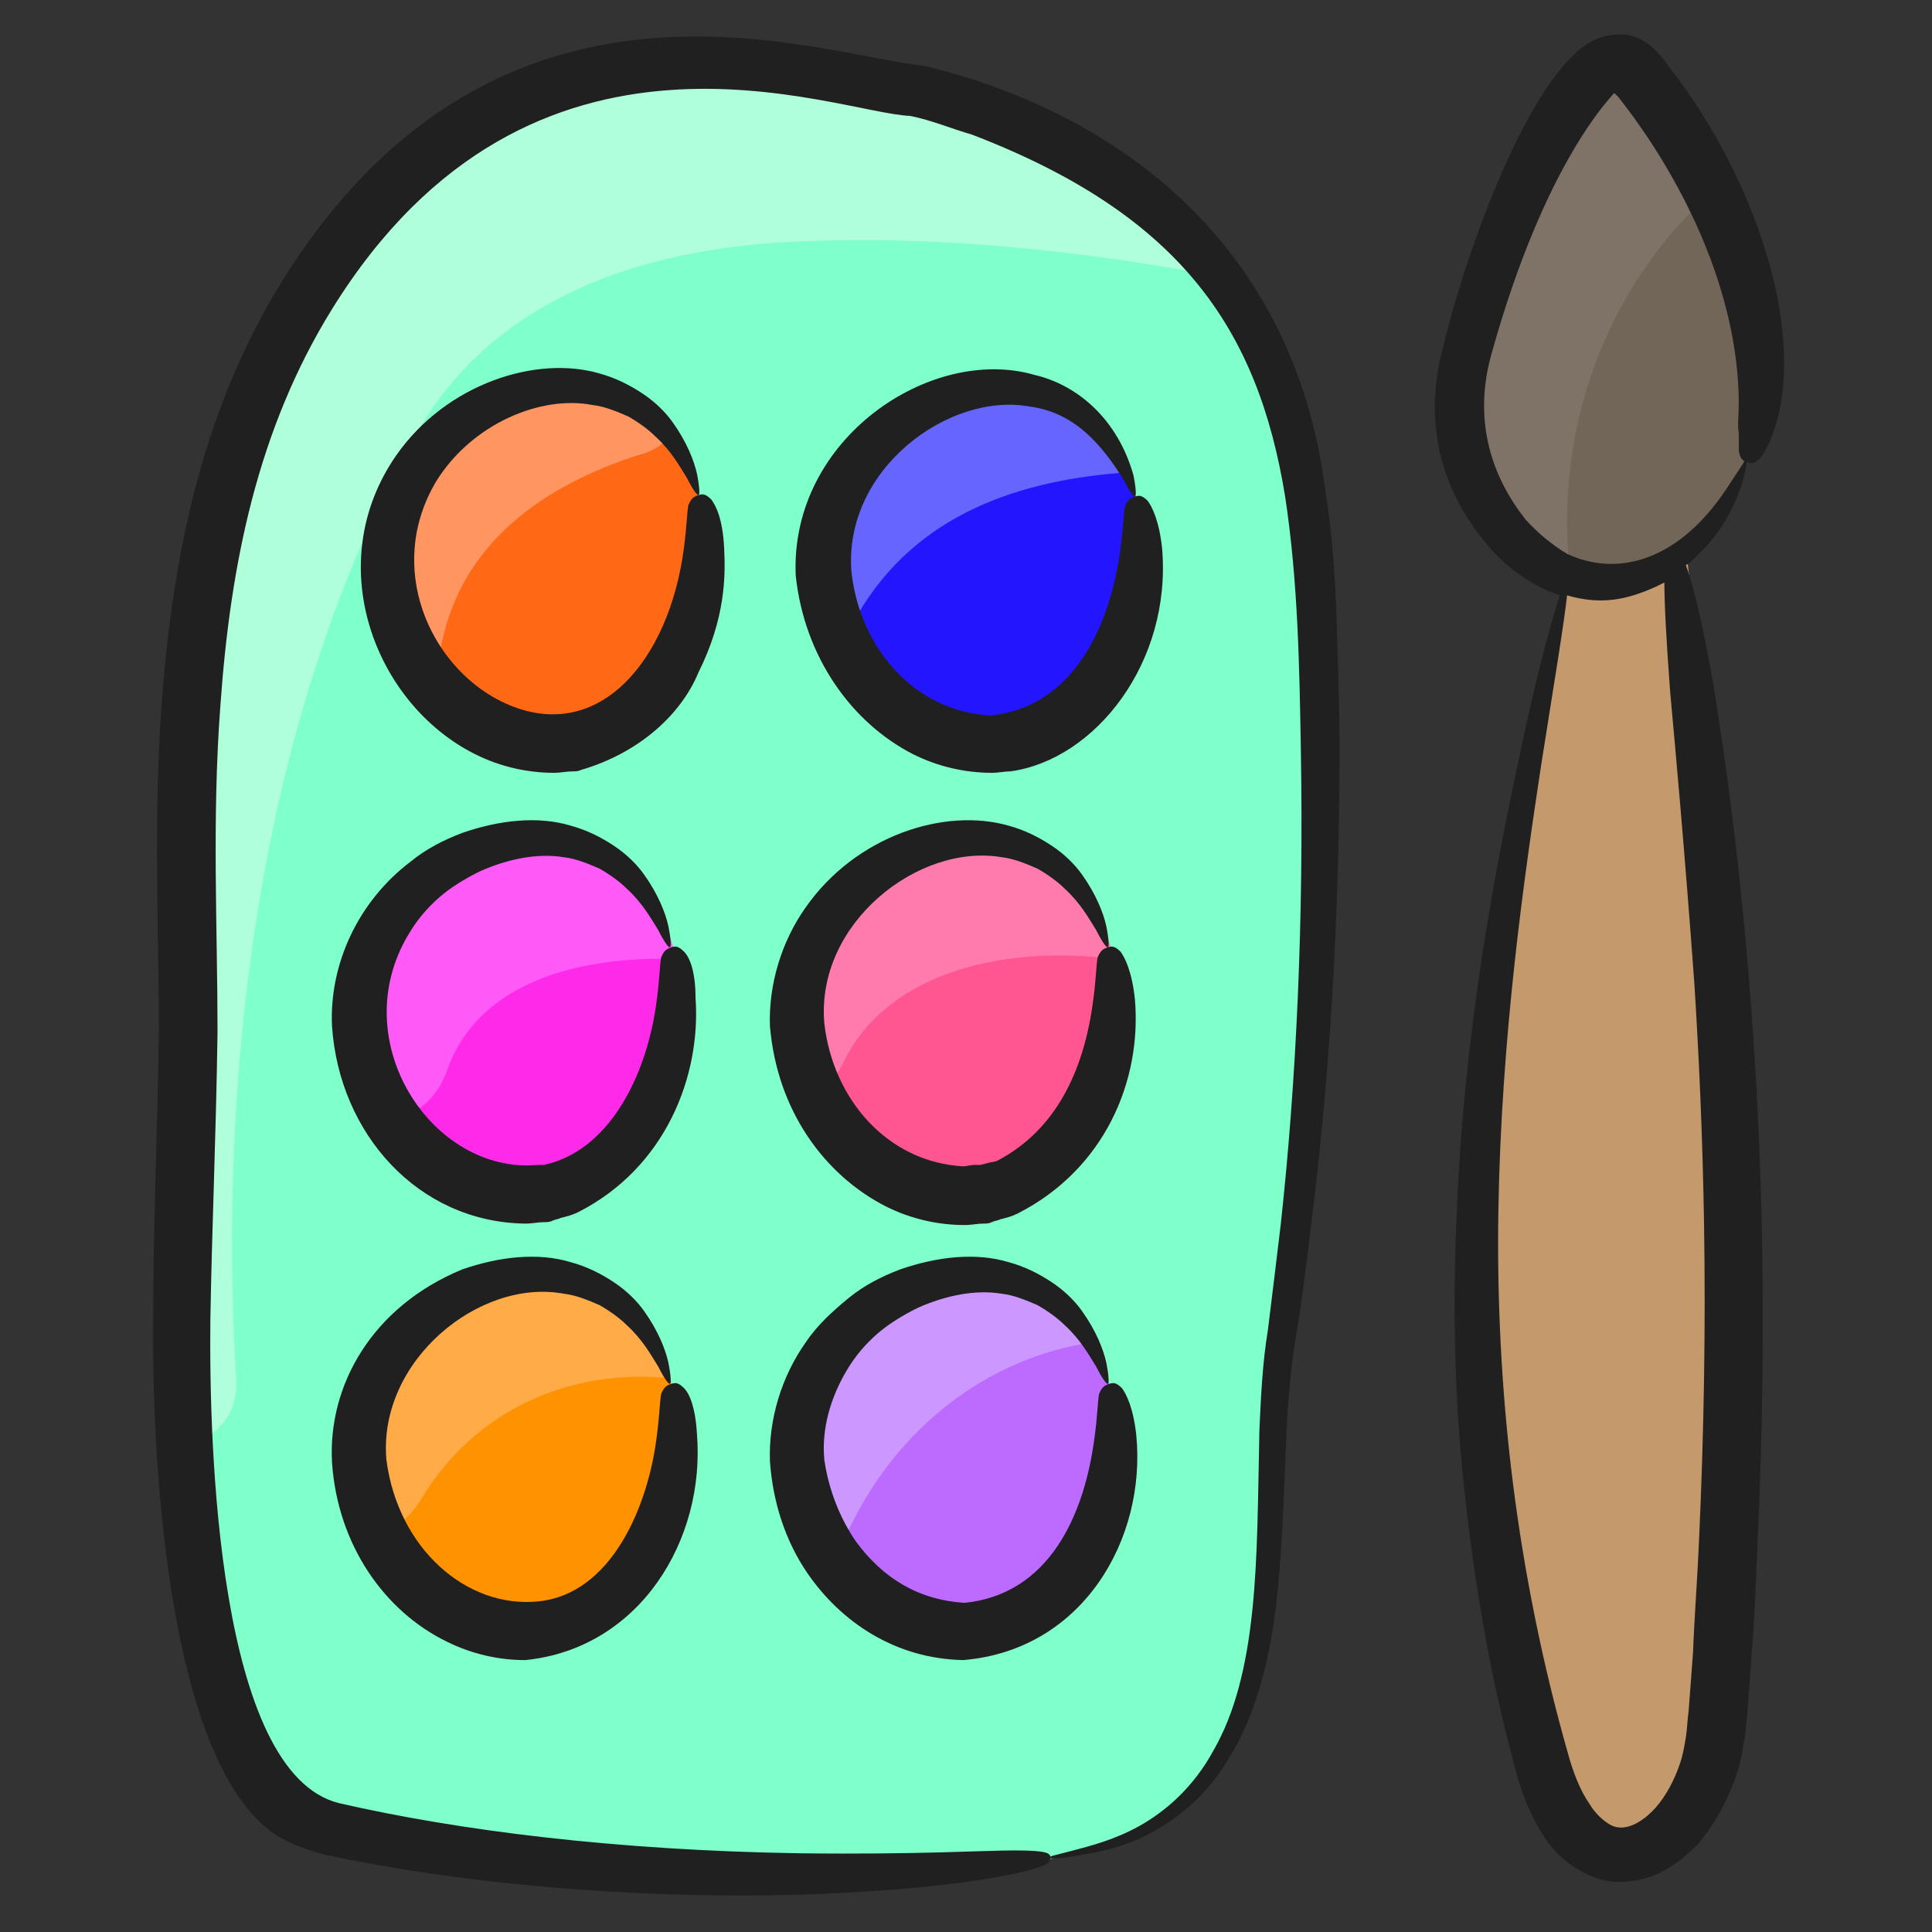 <svg id="Layer_1" enable-background="new 0 0 135 135" height="512" viewBox="0 0 135 135" width="512" xmlns="http://www.w3.org/2000/svg"><rect x="0" y="0" width="135" height="135" fill="#333333" stroke="none"/><g><path d="m89.5 94.1c-1.6 10.4 1.6 27.2-9.1 33.6-2.1 1.3-4.6 1.8-7 2.2-.5.1-1 .1-1.5.2-15.1 1.8-32.6 1.1-47.5-1.9-1.4-.3-2.9-.6-4.2-1.5-1.4-1-2.4-2.6-3.1-4.2-2.8-6.3-4-13.7-4.4-21.4-.5-11 .5-22.5.3-32.2-.3-12.3-.4-24.9 3.1-36.7 2.6-8.6 7.7-16.8 14.7-22 2.5-1.9 5.4-3.4 8.4-4.3 1.2-.4 2.4-.7 3.7-.9 13.9-2.4 34 3.2 42.6 14.6.4.6.9 1.2 1.2 1.8 4.2 6.8 5 15.3 5.3 23.4.8 16.3 0 32.9-2.5 49.3z" fill="#7fffca"/><path d="m45.2 78c-4.4 8.1-13.5 6.6-17.7.3-1.1-1.7-1.9-3.7-2.2-5.9-.5-3.9 1.2-7.9 4.1-10.5.4-.4.9-.7 1.3-1.1 1.4-1 3-1.6 4.5-2 5.1-1.2 10.1 1.2 11.8 7.3.1.3.1.5.2.8.7 3.8-.1 7.8-2 11.1z" fill="#ff2ae9"/><path d="m45.2 108.5c-4.8 8.8-15 6.2-18.7-1.4-.6-1.3-1-2.7-1.2-4.2-.6-4.5 1.7-9.1 5.4-11.5 6.3-4.2 13.8-2.6 16.1 4.9.1.1.1.3.1.4 1.1 3.9.3 8.3-1.7 11.8z" fill="#ff9200"/><path d="m47.1 46.4c-4.3 7.9-13 6.6-17.4.8-1.3-1.8-2.3-3.9-2.6-6.4-.6-4.4 1.7-9.1 5.4-11.5 5.1-3.4 11-3 14.3 1.3.9 1.1 1.5 2.5 2 4.1 1.1 3.8.3 8.1-1.7 11.7z" fill="#ff6815"/><path d="m75.8 78c-4.8 8.9-15.2 6.2-18.8-1.6-.6-1.2-1-2.5-1.1-4-.6-4.5 1.7-9.1 5.4-11.5 6.4-4.3 14.1-2.5 16.3 5.3.1.3.1.5.2.8.7 3.7-.2 7.7-2 11z" fill="#ff5591"/><path d="m75.8 108.5c-4.5 8.2-13.7 6.5-17.9 0-1-1.6-1.8-3.5-2.1-5.7-.6-4.5 1.7-9.1 5.4-11.5 5.5-3.7 12-2.9 15.1 2.5.5.8.9 1.8 1.2 2.9 1.1 3.9.3 8.3-1.7 11.8z" fill="#bc6aff"/><path d="m77.7 46.4c-4.9 9-15.5 6.1-19-2-.5-1.1-.8-2.3-1-3.7-.6-4.4 1.7-9.1 5.4-11.5 5.9-4 13-2.8 15.7 3.8.2.5.4 1 .5 1.6 1.2 3.9.4 8.2-1.6 11.8z" fill="#2415ff"/><path d="m109.5 40.8c-5.6 29.9-8 52.3-.7 82.1 2.9 11.9 10.6 6.2 11.3-2.9 2.1-30.8 1.2-55-2.8-85.6" fill="#c49a6c"/><path d="m121.8 32.4c-.9 2.5-2.4 5-4.5 6.5-2.7 1.9-5.2 2.2-7.5 1.5-4.7-1.5-8.1-7.4-8-12.9.1-1.9 1.6-7.3 3.7-12.3 2.3-5.7 5.3-10.9 7.4-10.7.5.1.9.4 1.2.7.1.1.3.3.4.4 1.7 2.2 3.5 4.9 5 8 2.7 6 4.4 12.8 2.3 18.8z" fill="#726658"/><path d="m85.6 19.4c-10-1.9-20.2-3-30.3-2.5-10.4.5-20.8 3.9-26.2 13.4-10.9 19.3-13.9 44.2-12.6 66 .2 2.8-1.7 4.4-3.8 4.7-.5-11 .5-22.5.3-32.2-.3-12.3-.4-24.9 3.1-36.7 2.6-8.6 7.7-16.8 14.7-22 3.7-2.1 7.8-3.8 12.1-5.2 14.1-2.5 34.2 3.2 42.7 14.5z" fill="#aeffda"/><path d="m46.8 30.5c-.5.6-1.3 1.1-2.2 1.3-6.5 2.1-12.2 6-13.7 13-.2 1-.6 1.8-1.2 2.3-1.3-1.8-2.3-3.9-2.6-6.4-.6-4.4 1.7-9.1 5.4-11.5 5.1-3.4 11-3 14.3 1.3z" fill="#ff9661"/><path d="m78.9 33c-7.6.5-14.9 2.9-19 10-.3.6-.7 1.1-1.2 1.4-.5-1.1-.8-2.3-1-3.7-.6-4.4 1.7-9.1 5.4-11.5 6-3.9 13.1-2.7 15.8 3.8z" fill="#66f"/><path d="m77.7 67c-6.9-.9-15.6.6-18.8 7.3-.5 1-1.1 1.7-1.9 2.1-.6-1.2-1-2.5-1.1-4-.6-4.5 1.7-9.1 5.4-11.5 6.4-4.3 14.1-2.5 16.3 5.3 0 .2 0 .5.1.8z" fill="#ff7bae"/><path d="m47.1 67c-.1 0-.3 0-.4 0-6.1-.1-13.3 1.5-15.5 7.9-.7 1.9-2.1 3-3.7 3.3-1.1-1.7-1.9-3.7-2.2-5.9-.5-3.9 1.2-7.9 4.1-10.5 1.8-1.3 3.7-2.3 5.8-3 5.1-1.2 10.1 1.2 11.8 7.3 0 .4.1.6.1.9z" fill="#ff5af7"/><path d="m46.8 96.3c-7.1-.7-13.7 2.3-17.4 8.5-.8 1.3-1.8 2-2.9 2.3-.6-1.3-1-2.7-1.2-4.2-.6-4.5 1.7-9.1 5.4-11.5 6.2-4.2 13.8-2.6 16.1 4.9z" fill="#ffac48"/><path d="m76.3 93.8c-7.3 1.1-13.5 5.9-16.9 12.9-.4.8-.9 1.4-1.5 1.8-1-1.6-1.8-3.5-2.1-5.7-.6-4.5 1.7-9.1 5.4-11.5 5.6-3.6 12.1-2.8 15.1 2.5z" fill="#cc97ff"/><path d="m109.7 40.1v.3c-4.7-1.5-8.1-7.4-8-12.9.1-1.9 1.6-7.3 3.7-12.3 2.3-3.8 5.2-7.1 8.6-10 .1.1.3.3.4.4 1.7 2.2 3.5 4.9 5 8-7.3 6.7-10.8 16.5-9.7 26.5z" fill="#7f7266"/><g fill="#202020"><path d="m19.1 128.1c1.2.8 2.5 1.2 3.6 1.5 9.4 2 21.1 3.1 33.1 2.8 8.5-.3 12.9-1 15.2-1.5s2.4-.8 2.4-1.1-.2-.5-2.5-.5-6.7.3-15 .2c-12.9-.2-23.9-1.6-32.2-3.5-8.5-2.1-9.1-25-9-33.8.1-6.2.4-12.9.5-20.1 0-7.3-.4-14.8.2-22.8.7-9.9 2.6-19.3 7.8-27.7 14-22.6 35.2-13.7 40.4-13.5 1.5.3 2.9.9 4.3 1.3 14.6 5.6 20 13.6 21.9 25.3.9 5.9 1 11.9 1.1 17.8.2 11.7-.3 22.9-1.4 33-.3 2.5-.6 5-.9 7.4-.4 2.4-.5 4.9-.6 7.1-.1 4.6-.1 8.8-.5 12.6s-1.2 7.1-2.7 9.7c-1.4 2.6-3.4 4.3-5.2 5.3s-3.5 1.4-4.6 1.7-1.7.4-1.7.5.6.1 1.8-.1c1.1-.2 2.8-.4 4.9-1.4 2-1 4.3-2.7 5.9-5.5 1.7-2.7 2.7-6.3 3.2-10.1.5-3.9.6-8.2.8-12.7.1-2.3.3-4.5.7-6.9s.7-4.9 1-7.4c1.3-10.2 2-21.5 2-33.3 0-3-.1-6-.2-9s-.3-6.1-.8-9.2c-2.2-17.1-14.4-26.3-28-29.6-7.4-.7-29.6-9.3-44.8 14.9-5.6 9-7.7 19-8.5 29.6-.6 8.2-.2 16-.2 23-.1 7.1-.4 13.8-.4 20.1-.1 9.2.9 30.6 8.4 35.9z"/><path d="m47.8 66.5c-.4-.4-.6-.4-.9-.3s-.5.2-.7.7c-.1.5-.1 1.4-.3 2.9-.6 5-3.1 10.3-7.5 11.5l-.4.1c-.1 0-.3 0-.4 0-7.4.7-13.6-8.7-9-16.2.6-1 1.3-1.8 2.1-2.5s1.8-1.3 2.8-1.8c2-.9 4.1-1.3 5.9-1 .9.1 1.8.5 2.5.8.7.4 1.4.9 1.9 1.4 1.1 1 1.7 2.1 2.2 2.9.4.8.7 1.2.8 1.2s.1-.5-.1-1.5c-.2-.9-.7-2.2-1.7-3.6-.5-.7-1.2-1.4-2.1-2s-1.9-1.1-3-1.4c-2.3-.7-5-.4-7.6.5-1.3.5-2.5 1.1-3.6 2-3.7 2.8-5.7 7.2-5.5 11.5.5 7.5 6 13.7 13.5 13.8.5 0 .9-.1 1.3-.1.2 0 .4 0 .6-.1s.4-.1.6-.2c.4-.1.8-.2 1.2-.4 6.1-3.1 8.6-9.5 8.2-15 0-1.8-.4-2.8-.8-3.2z"/><path d="m47.8 97c-.4-.4-.6-.4-.9-.3s-.5.2-.7.7c-.1.5-.1 1.4-.3 2.9-.6 5-3.2 11.1-8.3 11.6-5 .5-9.8-3.7-10.6-9.9-.6-6.9 6.5-12.7 12.4-11.6.9.1 1.8.5 2.5.8.7.4 1.4.9 1.9 1.4 1.1 1 1.7 2.1 2.2 2.9.4.8.7 1.2.8 1.2s.1-.5-.1-1.5c-.2-.9-.7-2.2-1.7-3.6-.5-.7-1.2-1.4-2.1-2s-1.9-1.1-3-1.4c-2.3-.7-5-.4-7.6.5-6.3 2.6-9.4 8.1-9.1 13.5.4 5.8 3.7 10.4 8 12.5 1.8.9 3.7 1.3 5.5 1.3 8-.8 12.6-8.4 12-15.8-.1-1.8-.5-2.8-.9-3.2z"/><path d="m49.7 34.9c-.4-.4-.6-.4-.9-.3s-.5.2-.7.7c-.1.5-.1 1.4-.3 2.9-1 8-6.1 14.1-12.8 10.8-5-2.5-8.1-9.4-4.5-15.4 2.5-4 7.3-6 10.9-5.3.9.1 1.8.5 2.5.8.7.4 1.4.9 1.9 1.4 1.1 1 1.7 2.1 2.2 2.9.4.8.7 1.2.8 1.2s.1-.5-.1-1.5c-.2-.9-.7-2.2-1.7-3.6-.5-.7-1.2-1.4-2.1-2s-1.9-1.1-3-1.4c-4.4-1.3-10.7.7-14.2 5.7-5.3 7.6-1.5 17.4 5.5 20.9 1.8.9 3.7 1.3 5.5 1.3.5 0 .9-.1 1.3-.1.2 0 .4 0 .6-.1 4.1-1.2 7-3.9 8.2-6.8 1.9-3.8 1.9-6.8 1.8-8.7-.1-2.1-.6-3-.9-3.4z"/><path d="m61.9 84.3c1.8.9 3.7 1.3 5.5 1.3.5 0 .9-.1 1.3-.1.2 0 .4 0 .6-.1s.4-.1.6-.2c.4-.1.8-.2 1.2-.4 6.1-3.1 8.7-9.3 8.2-15-.2-1.9-.7-2.9-1-3.3-.4-.4-.6-.4-.9-.3s-.5.2-.7.7c-.1.5-.1 1.4-.3 2.9-.6 4.8-2.5 9.1-6.7 11.3-.2.1-.5.1-.8.2l-.4.1c-.1 0-.3 0-.4 0-.3 0-.6.1-.8.1-5.3-.3-9.1-4.7-9.7-10-.6-7 6.6-12.6 12.4-11.6.9.1 1.8.5 2.5.8.7.4 1.4.9 1.9 1.4 1.1 1 1.7 2.1 2.2 2.9.4.8.7 1.2.8 1.2s.1-.5-.1-1.5c-.2-.9-.7-2.2-1.7-3.6-.5-.7-1.2-1.4-2.1-2s-1.9-1.1-3-1.4c-4.5-1.3-10.7.7-14.2 5.7-1.7 2.4-2.6 5.4-2.5 8.3.5 5.9 3.8 10.4 8.1 12.6z"/><path d="m79.4 100.3c-.2-1.9-.7-2.9-1-3.3-.4-.4-.6-.4-.9-.3s-.5.2-.7.7c-.1.5-.1 1.4-.3 2.9-.7 5.6-3.2 11.1-9.1 11.7-3.2-.2-5.7-1.7-7.6-4.3-1.1-1.6-1.9-3.6-2.2-5.7-.2-2.1.4-4.3 1.6-6.3.6-1 1.3-1.8 2.1-2.5s1.8-1.3 2.8-1.8c2-.9 4.1-1.3 5.9-1 .9.1 1.8.5 2.5.8.7.4 1.4.9 1.9 1.4 1.1 1 1.7 2.1 2.2 2.9.4.8.7 1.2.8 1.2s.1-.5-.1-1.5c-.2-.9-.7-2.2-1.7-3.6-.5-.7-1.2-1.4-2.1-2s-1.9-1.1-3-1.4c-2.3-.7-5-.4-7.6.5-1.3.5-2.5 1.1-3.6 2s-2.2 1.9-3 3.1c-1.7 2.4-2.6 5.4-2.5 8.3.2 2.9 1.1 5.6 2.6 7.8 2.4 3.5 6.2 6 10.9 6.1 8.4-.7 12.8-8.5 12.1-15.7z"/><path d="m63.8 52.7c1.8.9 3.7 1.3 5.5 1.3.5 0 .9-.1 1.3-.1 5.9-.8 11.3-7.6 10.6-15.6-.2-1.9-.7-2.9-1-3.3-.4-.4-.6-.4-.9-.3s-.5.2-.7.7c-.1.5-.1 1.4-.3 2.9-.7 5.3-3.2 11.1-9.1 11.7-5.3-.3-9.1-4.7-9.7-10-.6-7.2 6.8-12.6 12.4-11.6 3.2.4 5.1 2.7 6.6 5.1.4.8.7 1.2.8 1.2s.1-.5-.1-1.5c-1.1-3.9-3.9-6.3-6.9-7-7.2-2.1-17.1 4.4-16.7 14 .6 5.7 3.9 10.3 8.2 12.5z"/><path d="m104.3 38.5c1.1 1.2 2.5 2.2 3.9 2.8.3.1.5.2.8.3-.2.6-.4 1.3-.7 2.3-.6 2.2-1.4 5.4-2.2 9.3-1.7 7.9-3.8 19-4.3 31.4-.3 6.2-.2 12.8.5 19.3.7 6.6 1.8 13.1 3.5 19.4.4 1.6 1 3.3 2 4.9.5.8 1.2 1.6 2.1 2.2s2 1.1 3.2 1.1 2.3-.3 3.2-.8 1.6-1.1 2.3-1.8c1.2-1.4 2-2.9 2.6-4.5.3-.8.5-1.6.6-2.4.2-.8.2-1.6.3-2.3.1-1.4.2-2.7.3-4.1.2-2.6.3-5.1.4-7.5.8-17.1.2-30.1-.6-39.8s-1.8-16.2-2.5-20.6c-.9-5-1.5-7.2-1.9-8.2.1-.1.2-.1.3-.2.4-.4.8-.8 1.2-1.2 1.4-1.6 2-3.1 2.4-4.2.3-1.1.4-1.7.3-1.7s-.4.5-1 1.4c-3.6 5.8-8.1 6.7-11.5 5.1-1-.6-2-1.4-2.9-2.4-2.3-2.9-3.7-6.8-2.4-11.5 3.8-13.7 8.5-18.1 8.5-18.2.1-.1.1-.1.1-.1l.1.1.2.2c.1.2 8.3 9.8 8.4 21.3 0 .9-.1 1.6 0 2.2v1.2c.1.6.3.7.6.8s.5.1.9-.3c.2-.2.4-.6.7-1.2.2-.6.5-1.3.7-2.4 1.4-7.7-3-17.6-7.6-23.5-.9-1.3-1.9-2.4-3.4-2.5-.7 0-1.5.1-2.2.5-.4.2-.7.5-.9.6-.2.2-.4.4-.6.6-3.9 4-7.5 14.5-8.8 19.9-1.6 5.7-.1 10.6 3.4 14.5zm11.4 2.5c.2-.1.4-.2.6-.3 0 1.3.1 3.6.4 7.6.4 4.4 1 10.9 1.7 20.5.6 9.6 1.1 22.4.3 39.3-.1 2.3-.3 4.8-.4 7.4-.1 1.3-.2 2.7-.3 4-.1.7-.1 1.3-.2 1.9s-.2 1.2-.4 1.8c-.4 1.2-1 2.3-1.7 3.1-.8.9-1.7 1.4-2.4 1.4-.4 0-.7-.1-1.1-.4s-.8-.7-1.1-1.2c-.7-1-1.2-2.3-1.6-3.8-1.7-6-3-12.4-3.8-18.8s-1.1-12.8-1-18.9c.2-12.2 1.8-23.3 3-31.2.9-5.7 1.6-9.9 1.8-11.8 2.4.7 4.2.3 6.2-.6z"/></g></g></svg>